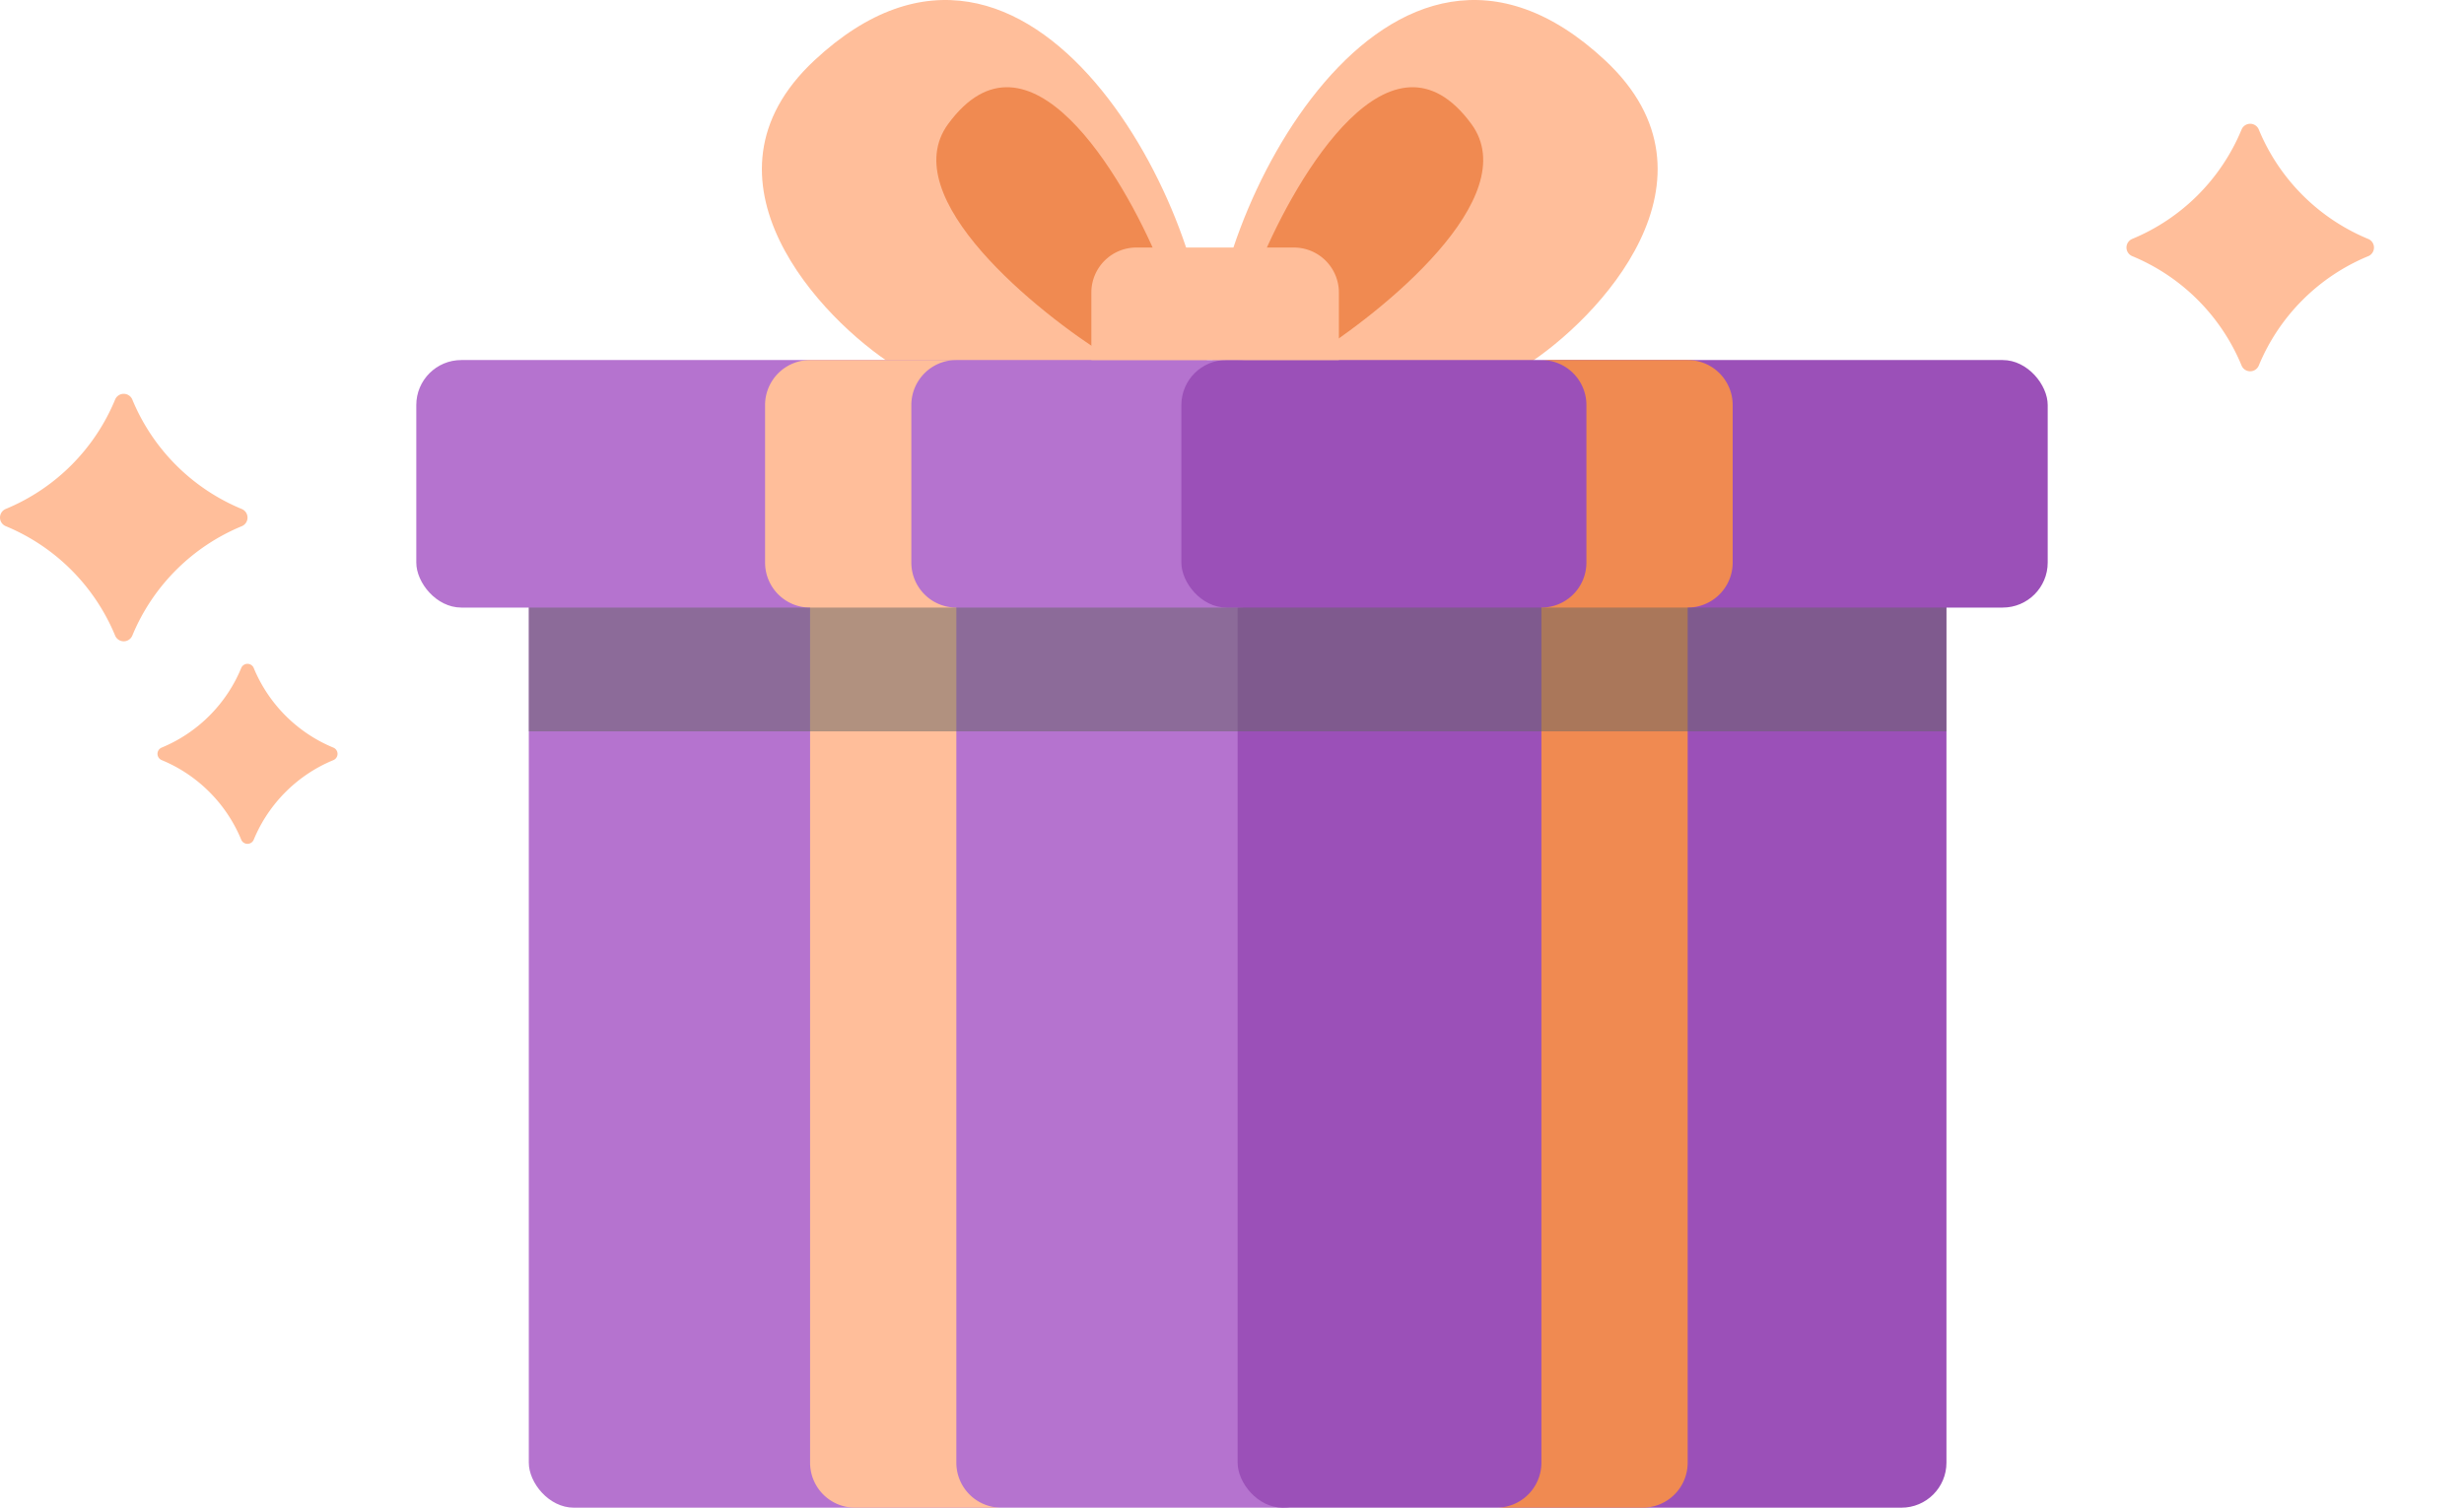 <svg width="219" height="134" viewBox="0 0 219 134" fill="none" xmlns="http://www.w3.org/2000/svg">
    <path d="M72.374 5.375c-11.272 10.52.646 23.042 7.106 27.133h27.779c.646-12.92-15.505-45.221-34.885-27.133z" fill="#FFBE9A"/>
    <path d="M142.674 5.375c11.271 10.52-.646 23.042-7.107 27.133h-27.778c-.646-12.92 15.504-45.221 34.885-27.133z" fill="#FFBE9A"/>
    <path d="M84.272 11.018c-4.784 6.524 7.967 16.797 14.212 20.673l4.522-8.398c-3.23-7.752-11.628-21.965-18.734-12.274zM130.776 11.018c4.784 6.524-7.968 16.797-14.213 20.673l-4.522-8.398c3.23-7.752 11.628-21.965 18.735-12.274z" fill="#F08A51"/>
    <rect x="47" y="49" width="71" height="85" rx="4" fill="#B573CF"/>
    <rect x="110" y="49" width="63" height="85" rx="4" fill="#9B50B8"/>
    <rect x="37" y="32" width="77" height="22" rx="4" fill="#B573CF"/>
    <rect x="105" y="32" width="77" height="22" rx="4" fill="#9B50B8"/>
    <path fill-rule="evenodd" clip-rule="evenodd" d="M137 54h13a4 4 0 0 0 4-4V36a4 4 0 0 0-4-4h-13a4 4 0 0 1 4 4v14a4 4 0 0 1-4 4zM133 134h13a4 4 0 0 0 4-4V54h-13v76a4 4 0 0 1-4 4z" fill="#F08A51"/>
    <path fill-rule="evenodd" clip-rule="evenodd" d="M85 54H72a4 4 0 0 1-4-4V36a4 4 0 0 1 4-4h13a4 4 0 0 0-4 4v14a4 4 0 0 0 4 4zM89 134H76a4 4 0 0 1-4-4V54h13v76a4 4 0 0 0 4 4z" fill="#FFBE9A"/>
    <path d="M47 54h126v11H47V54z" fill="#646464" style="mix-blend-mode:multiply" opacity=".5"/>
    <path d="M97 26a4 4 0 0 1 4-4h14a4 4 0 0 1 4 4v6H97v-6zM210.505 22.762a17.934 17.934 0 0 0-9.748 9.734.833.833 0 0 1-.761.504.83.83 0 0 1-.762-.504 17.931 17.931 0 0 0-9.731-9.735A.832.832 0 0 1 189 22a.832.832 0 0 1 .503-.762 17.933 17.933 0 0 0 9.731-9.734.833.833 0 0 1 .762-.504.826.826 0 0 1 .761.504 17.934 17.934 0 0 0 9.731 9.734.83.83 0 0 1 .38 1.214.826.826 0 0 1-.363.31zM21.505 46.761a17.932 17.932 0 0 0-9.748 9.735.828.828 0 0 1-1.522 0 17.939 17.939 0 0 0-9.732-9.735.828.828 0 0 1 0-1.523 17.93 17.93 0 0 0 9.732-9.734.828.828 0 0 1 1.522 0 17.937 17.937 0 0 0 9.731 9.735.828.828 0 0 1 .017 1.523zM29.64 67.554a13.04 13.04 0 0 0-7.09 7.08.602.602 0 0 1-1.107 0 13.047 13.047 0 0 0-7.077-7.08.601.601 0 0 1 0-1.108 13.04 13.04 0 0 0 7.077-7.08.601.601 0 0 1 1.107 0 13.047 13.047 0 0 0 7.078 7.08.602.602 0 0 1 .012 1.108z" fill="#FFBE9A"/>
</svg>
